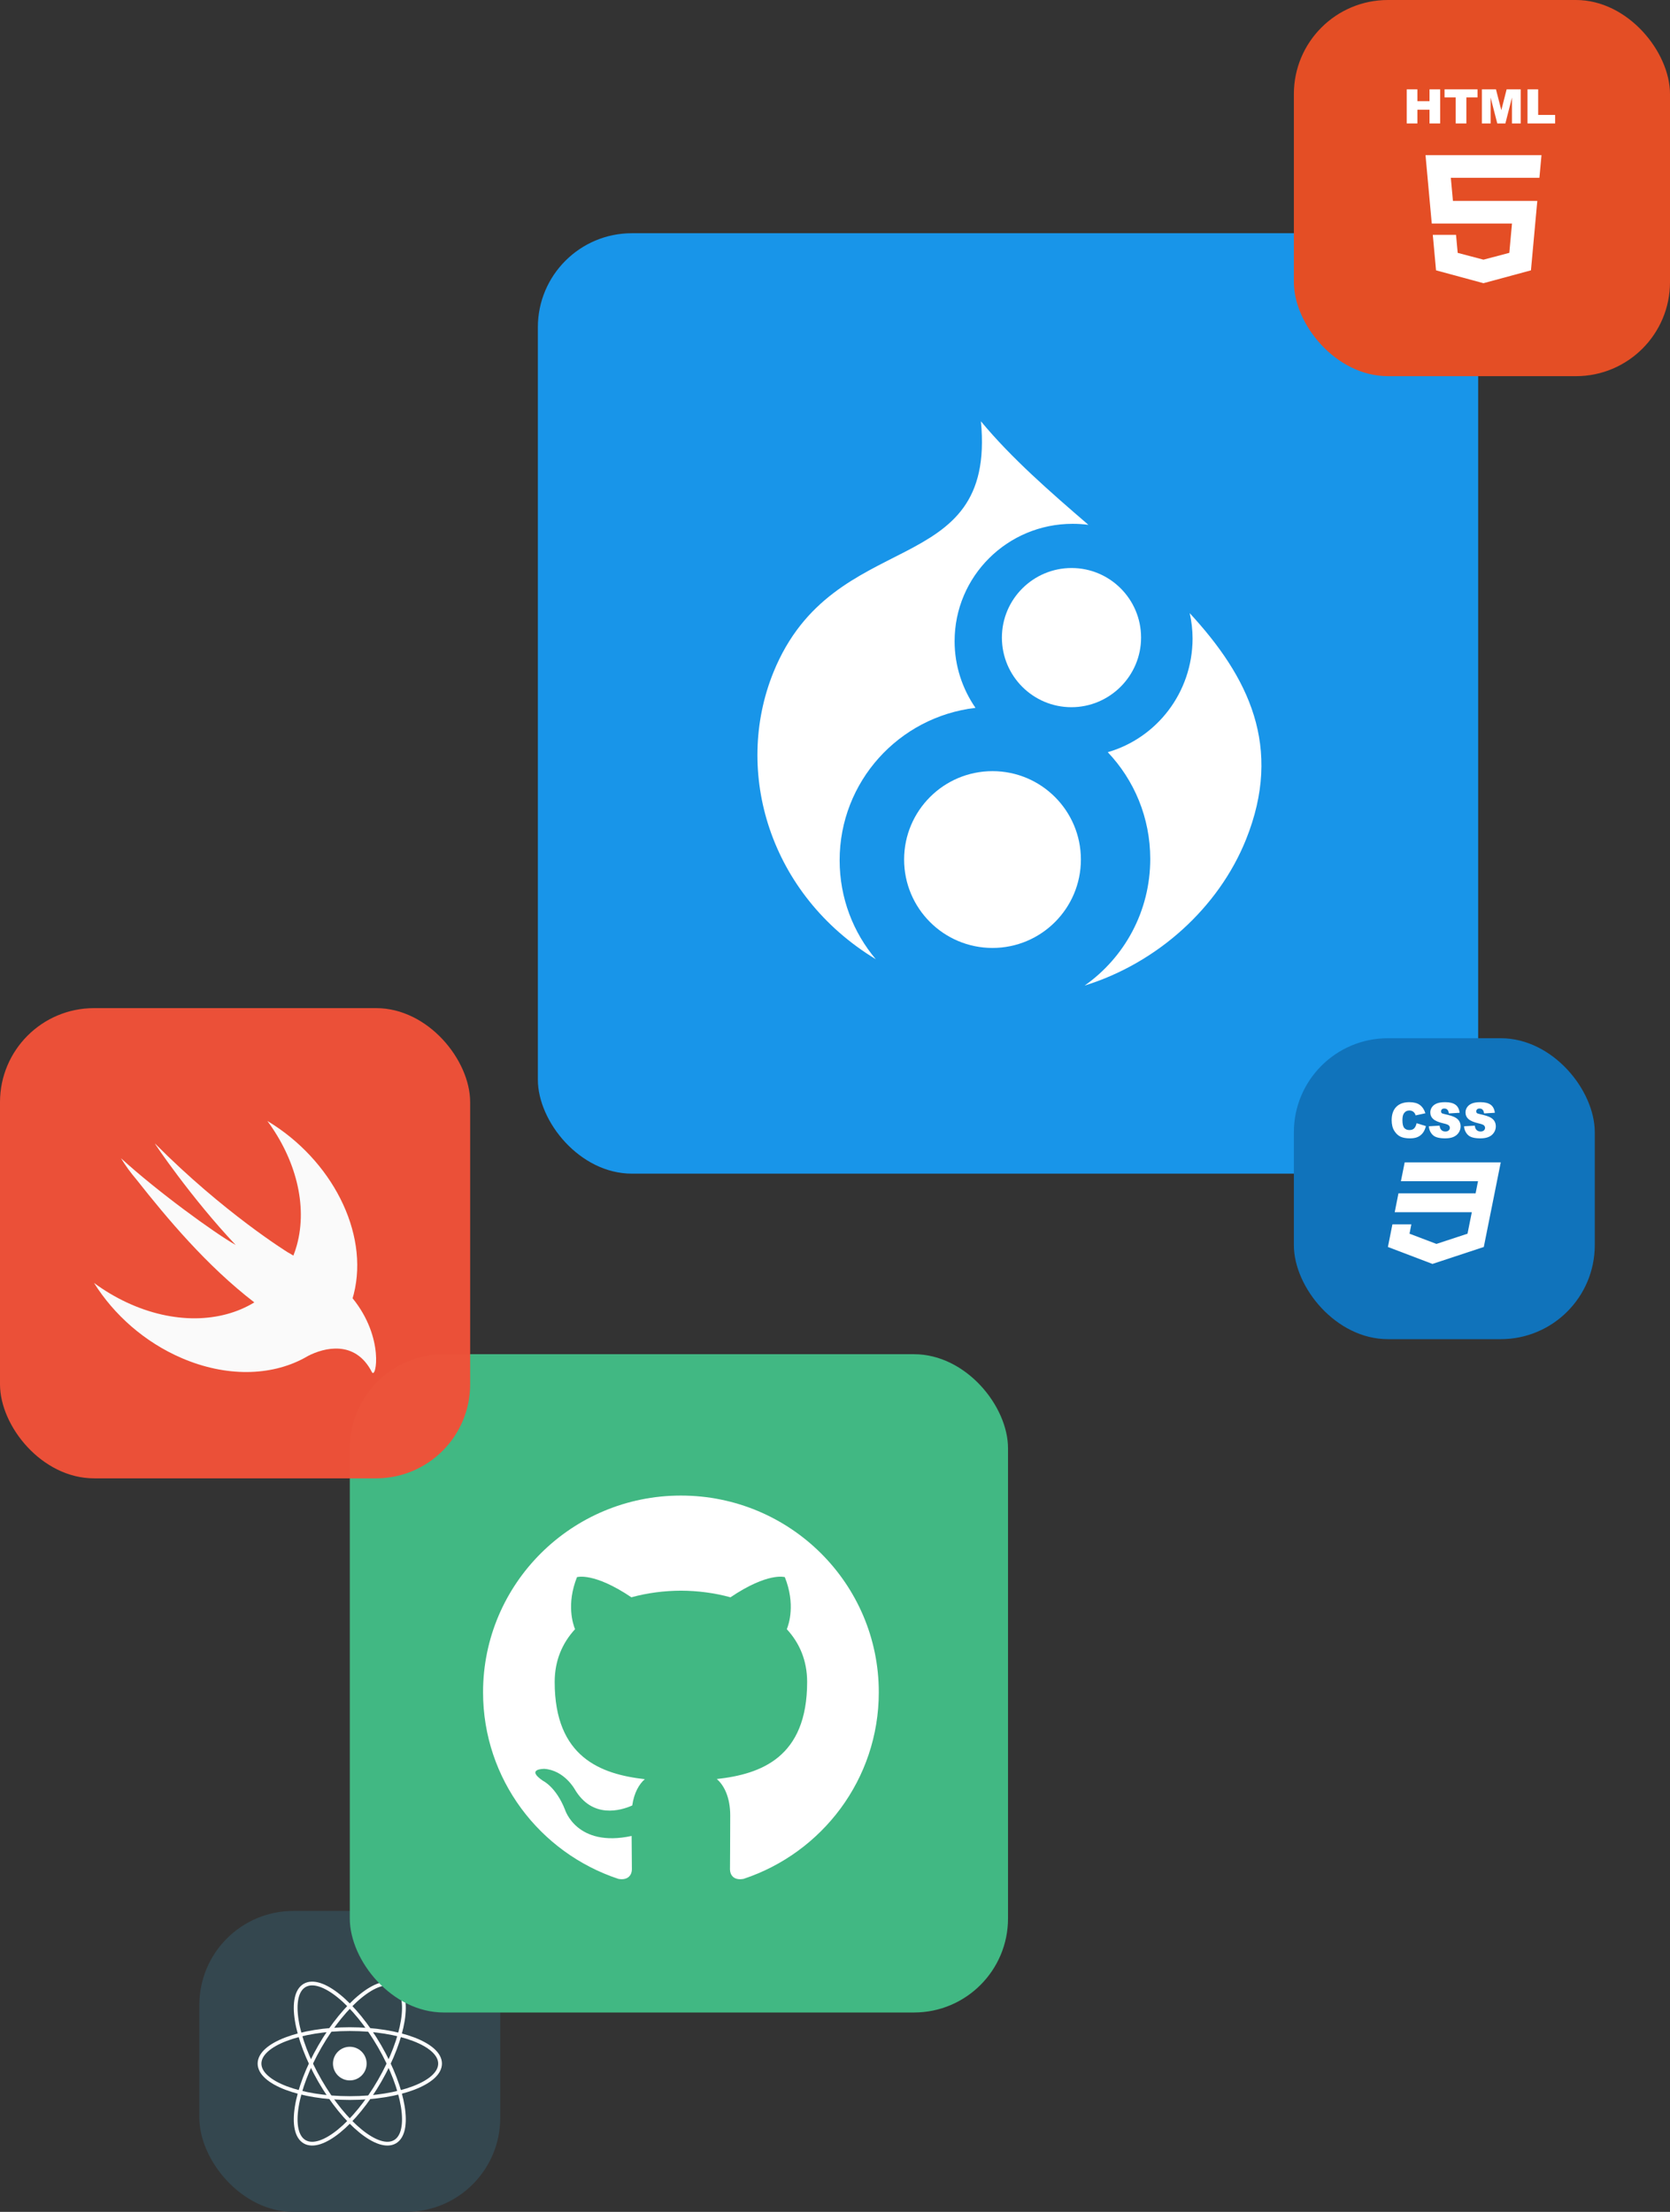 <?xml version="1.0" encoding="UTF-8"?>
<svg width="444px" height="588px" viewBox="0 0 444 588" version="1.1" xmlns="http://www.w3.org/2000/svg" xmlns:xlink="http://www.w3.org/1999/xlink">
    <rect x="0" y="0" width="444" height="588" fill="#333333" stroke="none"/>
    <title>hero-icons</title>
    <defs>
        <rect id="path-1" x="0" y="0" width="80" height="80" rx="25"></rect>
        <rect id="path-3" x="0" y="0" width="175" height="175" rx="25"></rect>
        <rect id="path-5" x="0" y="0" width="125" height="125" rx="25"></rect>
        <rect id="path-7" x="0" y="0" width="80" height="80" rx="25"></rect>
        <rect id="path-9" x="0" y="0" width="100" height="100" rx="25"></rect>
    </defs>
    <g id="Landing-Page" stroke="none" stroke-width="1" fill="none" fill-rule="evenodd">
        <g id="Home-Page" transform="translate(-831, -94)">
            <g id="hero">
                <g id="hero-icons" transform="translate(831, 94)">
                    <g id="ic_halfround_skill_react" transform="translate(53, 508)">
                        <mask id="mask-2" fill="white">
                            <use xlink:href="#path-1"></use>
                        </mask>
                        <use id="BG" fill="#34474F" fill-rule="nonzero" xlink:href="#path-1"></use>
                        <g id="download" mask="url(#mask-2)">
                            <g transform="translate(16, 14.4)">
                                <circle id="Oval" fill="#FFFFFF" fill-rule="nonzero" cx="24" cy="26.182" r="4.473"></circle>
                                <g id="Group" stroke-width="1" fill="none" fill-rule="evenodd">
                                    <ellipse id="Oval" stroke="#FFFFFF" cx="24" cy="26.182" rx="24" ry="9.164"></ellipse>
                                    <ellipse id="Oval" stroke="#FFFFFF" transform="translate(24, 26.182) rotate(60) translate(-24, -26.182) " cx="24" cy="26.182" rx="24" ry="9.164"></ellipse>
                                    <ellipse id="Oval" stroke="#FFFFFF" transform="translate(24, 26.182) rotate(120) translate(-24, -26.182) " cx="24" cy="26.182" rx="24" ry="9.164"></ellipse>
                                </g>
                            </g>
                        </g>
                    </g>
                    <g id="ic_halfround_skill_github" transform="translate(93, 360)">
                        <mask id="mask-4" fill="white">
                            <use xlink:href="#path-3"></use>
                        </mask>
                        <use id="BG" fill="#41B883" fill-rule="nonzero" xlink:href="#path-3"></use>
                        <path d="M88.032,37.577 C58.986,37.577 35.429,60.986 35.429,89.866 C35.429,112.967 50.502,132.564 71.406,139.478 C74.038,139.959 74.998,138.345 74.998,136.958 C74.998,135.719 74.952,132.429 74.927,128.067 C60.294,131.225 57.206,121.056 57.206,121.056 C54.813,115.015 51.364,113.407 51.364,113.407 C46.587,110.165 51.726,110.229 51.726,110.229 C57.006,110.599 59.783,115.619 59.783,115.619 C64.476,123.608 72.097,121.3 75.094,119.962 C75.572,116.585 76.932,114.28 78.434,112.974 C66.753,111.655 54.471,107.167 54.471,87.131 C54.471,81.424 56.521,76.753 59.887,73.101 C59.344,71.778 57.539,66.459 60.403,59.263 C60.403,59.263 64.818,57.857 74.868,64.623 C79.064,63.461 83.566,62.883 88.038,62.861 C92.508,62.883 97.007,63.461 101.208,64.623 C111.252,57.857 115.661,59.263 115.661,59.263 C118.532,66.459 116.726,71.778 116.187,73.101 C119.559,76.753 121.593,81.424 121.593,87.131 C121.593,107.218 109.292,111.639 97.575,112.932 C99.461,114.547 101.144,117.737 101.144,122.616 C101.144,129.604 101.079,135.244 101.079,136.958 C101.079,138.358 102.029,139.985 104.696,139.475 C125.585,132.545 140.644,112.961 140.644,89.866 C140.644,60.986 117.088,37.577 88.032,37.577" id="ico-platform-github" fill="#FFFFFF" mask="url(#mask-4)"></path>
                    </g>
                    <g id="ic_halfround_skill_swift" opacity="0.973" transform="translate(0, 268)">
                        <mask id="mask-6" fill="white">
                            <use xlink:href="#path-5"></use>
                        </mask>
                        <use id="BG" fill="#F05138" fill-rule="nonzero" xlink:href="#path-5"></use>
                        <path d="M93.747,77.136 C93.745,77.133 93.742,77.13 93.74,77.128 C93.85,76.754 93.963,76.383 94.059,76 C98.183,59.6 88.119,40.209 71.09,30 C78.553,40.1 81.852,52.333 78.921,63.031 C78.659,63.986 78.345,64.902 77.998,65.792 C77.621,65.544 77.146,65.264 76.508,64.912 C76.508,64.912 59.568,54.47 41.209,36.001 C40.727,35.516 50.999,50.659 62.656,62.955 C57.164,59.877 41.858,48.759 32.168,39.905 C33.359,41.887 34.775,43.796 36.331,45.633 C44.423,55.878 54.976,68.519 67.618,78.226 C58.735,83.653 46.184,84.075 33.687,78.232 C30.596,76.786 27.69,75.041 25,73.058 C30.29,81.506 38.437,88.794 48.353,93.049 C60.178,98.123 71.938,97.779 80.696,93.132 L80.689,93.142 C80.729,93.117 80.78,93.09 80.822,93.064 C81.181,92.871 81.538,92.674 81.887,92.467 C86.095,90.286 94.407,88.074 98.868,96.74 C99.961,98.861 102.283,87.621 93.747,77.136 Z" id="Path" fill="#FFFFFF" fill-rule="nonzero" mask="url(#mask-6)"></path>
                    </g>
                    <g id="drupal" transform="translate(143, 62)" fill-rule="nonzero">
                        <rect id="BG" fill="#1895E9" x="0" y="0" width="250" height="250" rx="25"></rect>
                        <g id="drupal-8-logo-isolated-CMYK-72" transform="translate(58.375, 50)" fill="#FFFFFF">
                            <g id="drupal-8-logo-isolated">
                                <path d="M62.5,93 C49.524,93 39,103.524 39,116.5 C39,129.476 49.524,140 62.5,140 C75.476,140 86,129.476 86,116.5 C86,103.524 75.476,93 62.5,93 Z" id="Path"></path>
                                <path d="M93.142,87.961 C100.136,95.326 104.439,105.312 104.439,116.337 C104.439,130.299 97.535,142.59 87,150 C106.502,143.945 122.641,129.17 129.859,111.277 C139.856,86.515 130.531,67.899 114.93,51 C115.423,53.169 115.692,55.473 115.692,57.778 C115.647,72.147 106.143,84.211 93.142,87.961 Z" id="Path"></path>
                                <path d="M65,57.5 C65,67.737 73.299,76 83.477,76 C93.656,76 102,67.691 102,57.5 C102,47.263 93.701,39 83.523,39 C73.344,39 65,47.263 65,57.5 Z" id="Path"></path>
                                <path d="M31.474,143 C25.469,135.895 21.858,126.721 21.858,116.693 C21.858,95.783 37.614,78.56 57.976,76.177 C54.5,71.14 52.423,65.025 52.423,58.459 C52.423,41.191 66.464,27.251 83.801,27.251 C85.246,27.251 86.646,27.341 88,27.521 C77.751,18.707 67.503,9.758 59.421,0 C63.53,42.81 20.277,27.251 4.25,66.733 C-6.45,93.175 3.211,125.867 31.474,143 Z" id="Path"></path>
                            </g>
                        </g>
                    </g>
                    <g id="ic_halfround_skill_css" transform="translate(344, 276)">
                        <mask id="mask-8" fill="white">
                            <use xlink:href="#path-7"></use>
                        </mask>
                        <use id="BG" fill="#1073BB" fill-rule="nonzero" xlink:href="#path-7"></use>
                        <g id="Group-4" mask="url(#mask-8)">
                            <g transform="translate(25, 17)">
                                <g id="Group-3" stroke-width="1" fill="none" fill-rule="evenodd" transform="translate(1, 0)">
                                    <path d="M6.63,5.59 L9.101,6.356 C8.93,7.075 8.662,7.676 8.296,8.159 C7.931,8.642 7.476,9.006 6.934,9.252 C6.392,9.498 5.701,9.621 4.863,9.621 C3.846,9.621 3.015,9.473 2.371,9.18 C1.726,8.886 1.17,8.369 0.702,7.629 C0.234,6.889 -3.46389584e-14,5.942 -3.46389584e-14,4.788 C-3.46389584e-14,3.249 0.409,2.067 1.229,1.24 C2.048,0.413 3.208,3.99680289e-15 4.707,3.99680289e-15 C5.881,3.99680289e-15 6.804,0.241 7.475,0.724 C8.146,1.207 8.644,1.948 8.971,2.948 L6.371,3.51 C6.282,3.228 6.191,3.022 6.094,2.893 C5.934,2.673 5.739,2.504 5.508,2.387 C5.277,2.269 5.02,2.21 4.735,2.21 C4.089,2.21 3.594,2.467 3.25,2.98 C2.99,3.361 2.86,3.958 2.86,4.774 C2.86,5.783 3.022,6.474 3.346,6.849 C3.67,7.224 4.124,7.41 4.709,7.41 C5.278,7.41 5.707,7.255 5.998,6.944 C6.288,6.634 6.499,6.182 6.63,5.59" id="Path" fill="#FFFFFF" fill-rule="nonzero"></path>
                                    <path d="M9.881,6.409 L12.741,6.24 C12.796,6.68 12.91,7.013 13.08,7.242 C13.358,7.614 13.754,7.801 14.27,7.801 C14.655,7.801 14.951,7.703 15.159,7.509 C15.367,7.315 15.471,7.09 15.471,6.834 C15.471,6.592 15.379,6.374 15.195,6.182 C15.009,5.99 14.533,5.808 13.766,5.638 C12.511,5.352 11.616,4.975 11.081,4.506 C10.541,4.037 10.271,3.441 10.271,2.716 C10.271,2.238 10.41,1.787 10.687,1.364 C10.965,0.94 11.382,0.606 11.939,0.364 C12.497,0.122 13.261,0.001 14.232,0.001 C15.423,0.001 16.33,0.225 16.955,0.674 C17.58,1.123 17.952,1.838 18.071,2.818 L15.211,2.991 C15.149,2.537 15.018,2.207 14.82,2.001 C14.622,1.794 14.348,1.69 13.998,1.69 C13.711,1.69 13.495,1.762 13.349,1.905 C13.204,2.048 13.131,2.221 13.131,2.426 C13.131,2.575 13.165,2.71 13.233,2.83 C13.298,2.954 13.583,3.068 14.089,3.175 C15.341,3.448 16.238,3.723 16.779,4.001 C17.321,4.28 17.715,4.625 17.962,5.037 C18.208,5.45 18.331,5.911 18.331,6.422 C18.331,7.021 18.166,7.572 17.835,8.078 C17.505,8.584 17.043,8.968 16.45,9.229 C15.857,9.491 15.109,9.621 14.207,9.621 C12.623,9.621 11.525,9.319 10.915,8.714 C10.306,8.109 9.961,7.341 9.881,6.409" id="Path" fill="#FFFFFF" fill-rule="nonzero"></path>
                                    <path d="M19.241,6.409 L22.101,6.24 C22.157,6.68 22.27,7.013 22.441,7.242 C22.718,7.614 23.115,7.801 23.631,7.801 C24.015,7.801 24.312,7.703 24.52,7.509 C24.727,7.315 24.832,7.09 24.832,6.834 C24.832,6.592 24.739,6.374 24.555,6.182 C24.37,5.99 23.893,5.808 23.127,5.638 C21.872,5.352 20.976,4.975 20.441,4.506 C19.901,4.037 19.631,3.441 19.631,2.716 C19.631,2.238 19.77,1.787 20.048,1.364 C20.325,0.94 20.743,0.606 21.3,0.364 C21.857,0.122 22.621,0.001 23.592,0.001 C24.783,0.001 25.691,0.225 26.316,0.674 C26.94,1.123 27.312,1.838 27.432,2.818 L24.572,2.991 C24.509,2.537 24.379,2.207 24.181,2.001 C23.982,1.794 23.709,1.69 23.359,1.69 C23.072,1.69 22.855,1.762 22.71,1.905 C22.564,2.048 22.491,2.221 22.491,2.426 C22.491,2.575 22.525,2.71 22.593,2.83 C22.658,2.954 22.944,3.068 23.45,3.175 C24.702,3.448 25.598,3.723 26.14,4.001 C26.681,4.28 27.075,4.625 27.322,5.037 C27.568,5.45 27.692,5.911 27.692,6.422 C27.692,7.021 27.526,7.572 27.196,8.078 C26.865,8.584 26.404,8.968 25.811,9.229 C25.217,9.491 24.47,9.621 23.568,9.621 C21.983,9.621 20.886,9.319 20.276,8.714 C19.666,8.109 19.321,7.341 19.241,6.409" id="Path" fill="#FFFFFF" fill-rule="nonzero"></path>
                                </g>
                                <polyline id="Path" fill="#FFFFFF" fill-rule="nonzero" points="4.465 16 3.457 21.007 23.956 21.007 23.317 24.242 2.804 24.242 1.81 29.249 22.309 29.249 21.166 34.961 12.904 37.681 5.744 34.961 6.234 32.484 1.198 32.484 0 38.493 11.842 43 25.495 38.493 27.305 29.452 27.673 27.639 30 16 4.465 16"></polyline>
                            </g>
                        </g>
                    </g>
                    <g id="ic_halfround_html" transform="translate(344, 0)">
                        <mask id="mask-10" fill="white">
                            <use xlink:href="#path-9"></use>
                        </mask>
                        <use id="BG" fill="#E44E25" fill-rule="nonzero" xlink:href="#path-9"></use>
                        <g id="vuejs" mask="url(#mask-10)">
                            <g transform="translate(30, 23.75)" id="Group-2">
                                <g>
                                    <g id="Group-6" fill="#FFFFFF" fill-rule="nonzero">
                                        <polyline id="Path" points="7.32747196e-14 -2.18991492e-13 2.838 -2.18991492e-13 2.838 3.148 6.062 3.148 6.062 -2.18991492e-13 8.899 -2.18991492e-13 8.899 9.067 6.062 9.067 6.062 5.415 2.838 5.415 2.838 9.067 7.32747196e-14 9.067 7.32747196e-14 -2.18991492e-13"></polyline>
                                        <polyline id="Path" points="10.059 -2.18991492e-13 18.829 -2.18991492e-13 18.829 2.141 15.863 2.141 15.863 9.067 13.026 9.067 13.026 2.141 10.059 2.141 10.059 -2.18991492e-13"></polyline>
                                        <polyline id="Path" points="19.99 -2.18991492e-13 23.73 -2.18991492e-13 25.154 5.537 26.565 -2.18991492e-13 30.307 -2.18991492e-13 30.307 9.067 27.986 9.067 27.986 2.192 26.234 9.067 24.08 9.067 22.311 2.192 22.311 9.067 19.99 9.067 19.99 -2.18991492e-13"></polyline>
                                        <polyline id="Path" points="32.113 -2.18991492e-13 34.949 -2.18991492e-13 34.949 6.8 39.464 6.8 39.464 9.067 32.113 9.067 32.113 -2.18991492e-13"></polyline>
                                    </g>
                                    <polyline id="Path" fill="#FFFFFF" fill-rule="nonzero" points="20.434 35.674 20.413 35.674 6.66 35.674 5.147 19.112 5 17.5 20.413 17.5 20.434 17.5 35.832 17.5 35.685 19.112 35.405 22.159 35.281 23.51 35.261 23.51 20.434 23.51 20.413 23.51 11.727 23.51 12.289 29.665 20.413 29.665 20.434 29.665 33.062 29.665 34.721 29.665 34.571 31.279 33.124 47.101 33.032 48.117 20.435 51.526 20.435 51.527 20.406 51.534 7.798 48.117 6.935 38.68 9.783 38.68 13.114 38.68 13.553 43.473 20.408 45.281 20.413 45.279 20.413 45.278 27.278 43.469 27.993 35.674 20.434 35.674"></polyline>
                                </g>
                            </g>
                        </g>
                    </g>
                </g>
            </g>
        </g>
    </g>
</svg>